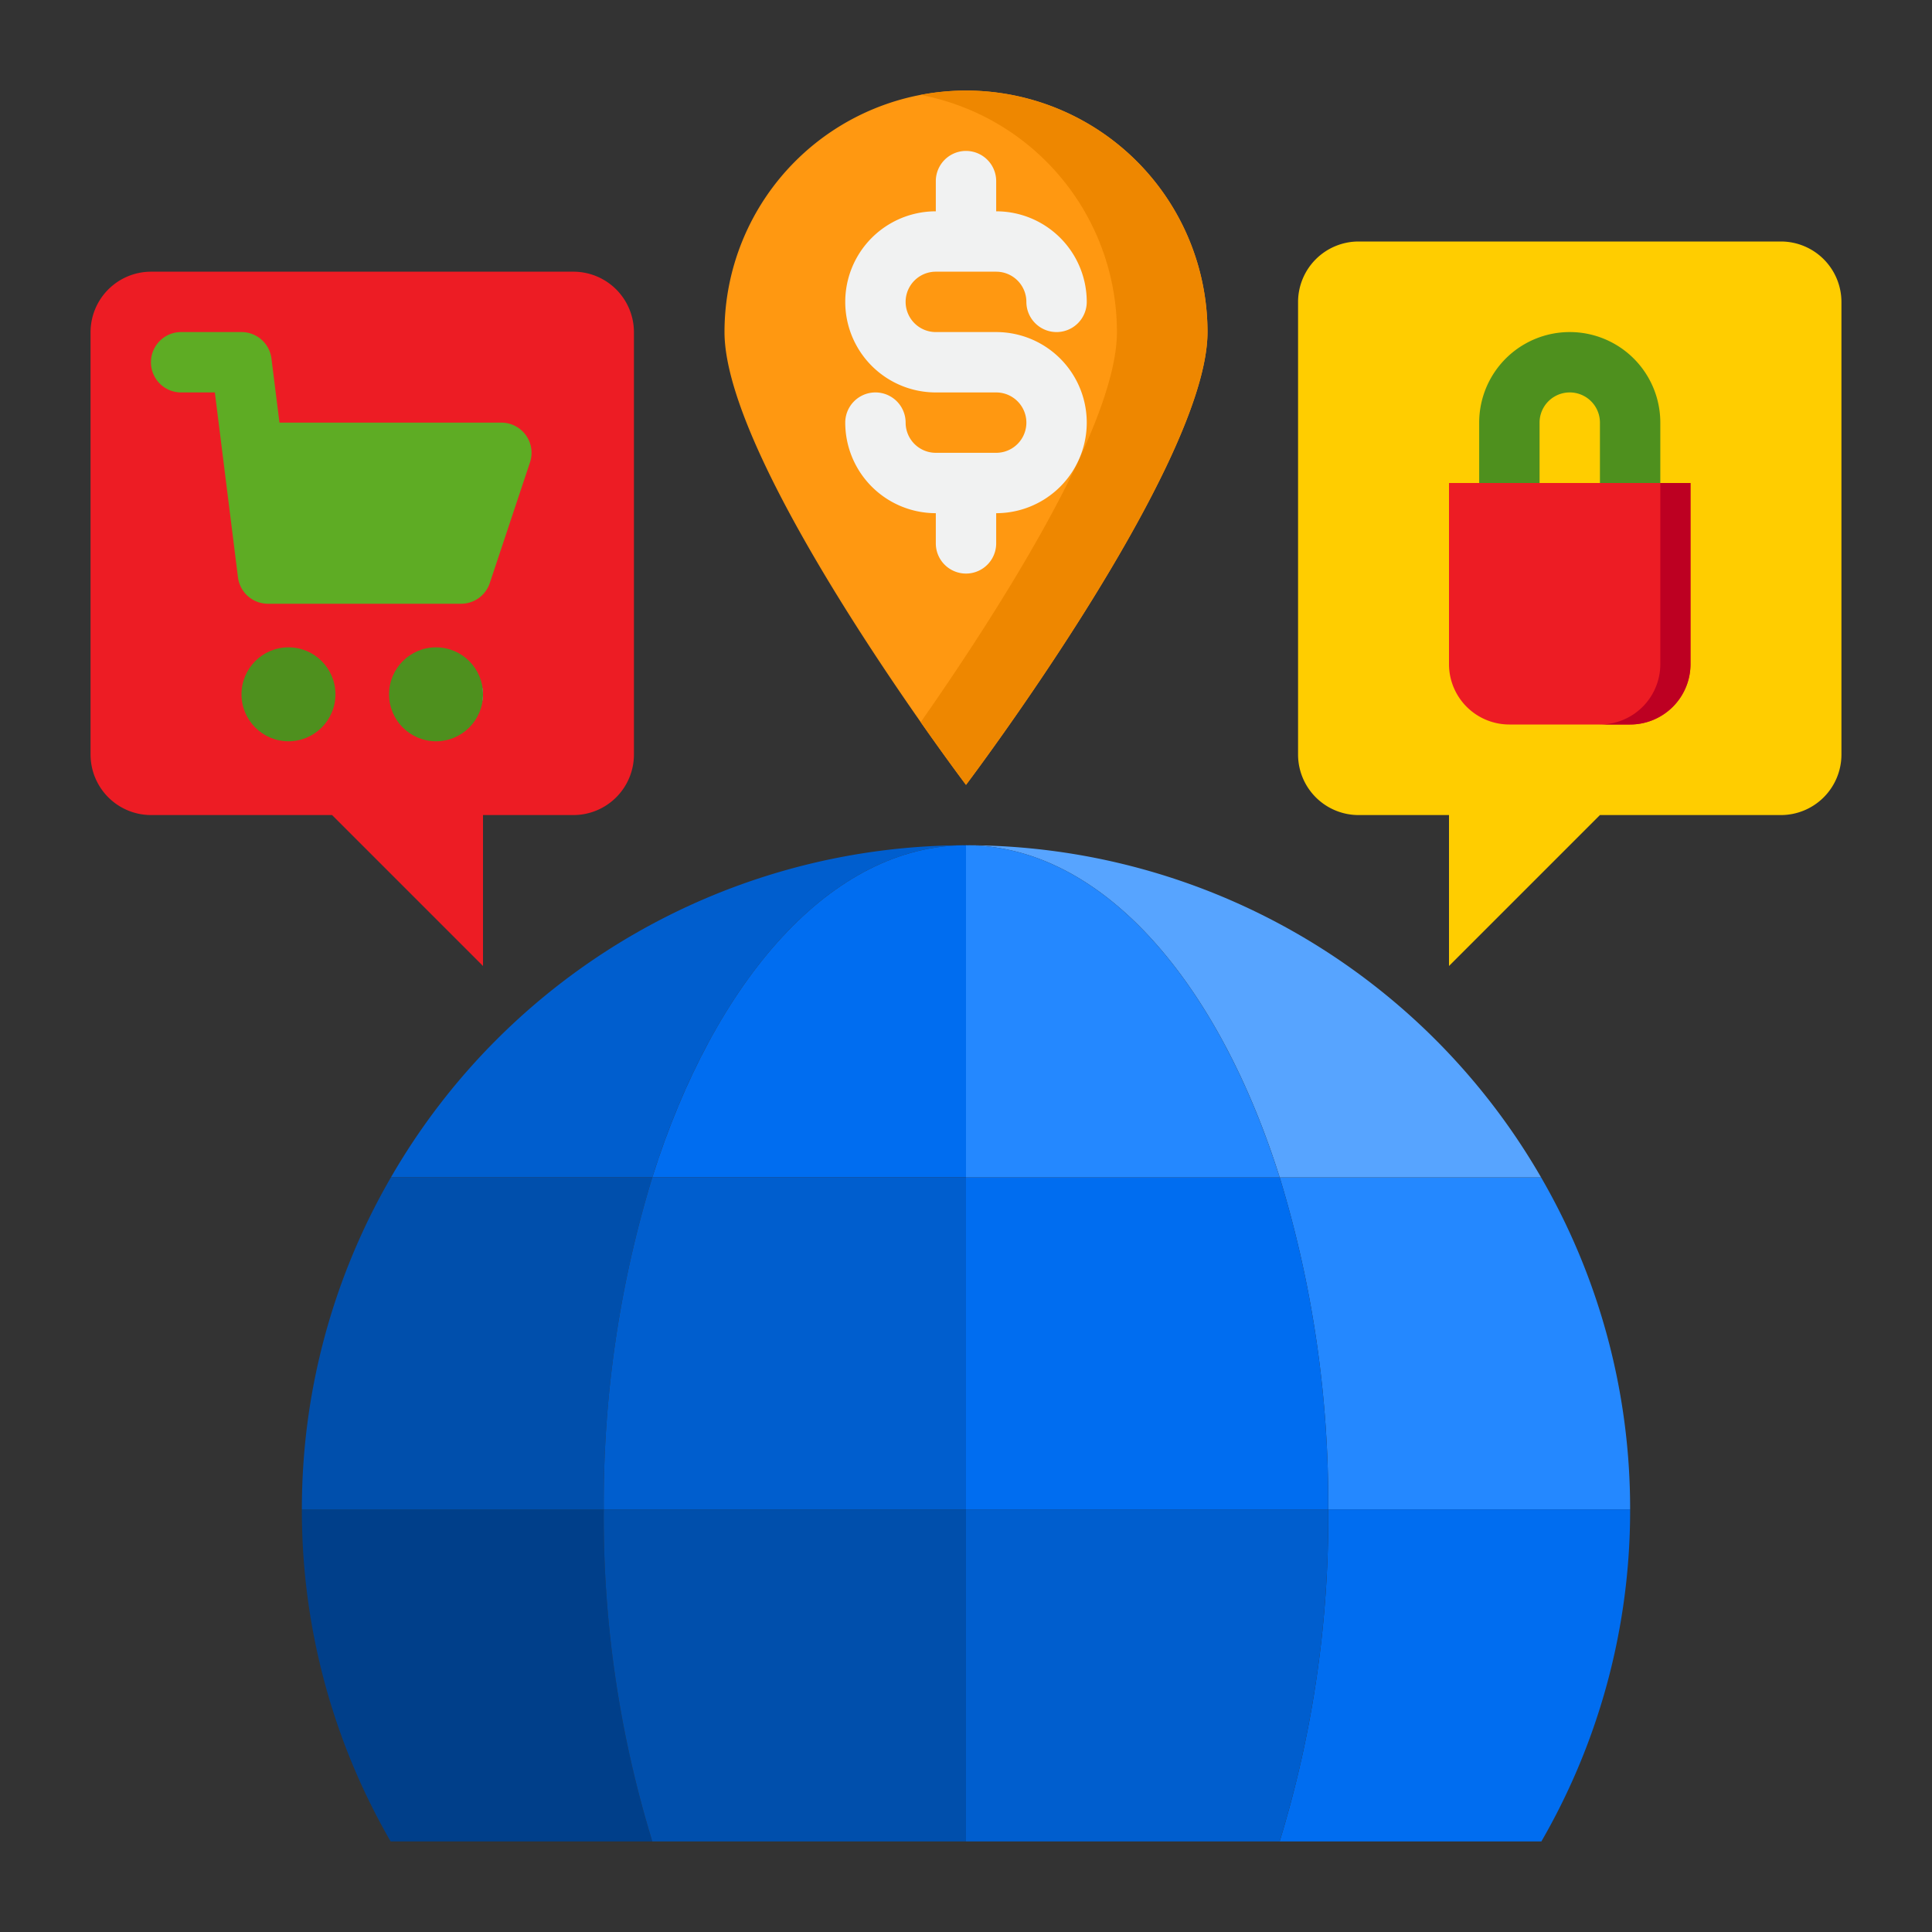 <svg height="512" viewBox="0 0 64 64" width="512" xmlns="http://www.w3.org/2000/svg"><rect x="0" y="0" width="64" height="64" fill="#333333" stroke="none"/><g id="money_&#xB7;_ecommerce_&#xB7;_shopping_&#xB7;_cart_&#xB7;_global" data-name="money &#xB7; ecommerce &#xB7; shopping &#xB7; cart &#xB7; global"><path d="m12.951 39h8.658c2.074-6.574 5.948-11 10.391-11a21.985 21.985 0 0 0 -19.049 11z" fill="#005ece"/><path d="m44 50h10a21.881 21.881 0 0 0 -2.951-11h-8.658a36.833 36.833 0 0 1 1.609 11z" fill="#2488ff"/><path d="m42.391 39h8.658a21.985 21.985 0 0 0 -19.049-11c4.443 0 8.317 4.426 10.391 11z" fill="#57a4ff"/><path d="m42.39 61h8.67a21.891 21.891 0 0 0 2.94-11h-10a36.539 36.539 0 0 1 -1.61 11z" fill="#006df0"/><path d="m10 50a21.891 21.891 0 0 0 2.94 11h8.67a36.539 36.539 0 0 1 -1.61-11z" fill="#003f8a"/><path d="m21.609 39h-8.658a21.881 21.881 0 0 0 -2.951 11h10a36.833 36.833 0 0 1 1.609-11z" fill="#004fac"/><path d="m44 50a36.833 36.833 0 0 0 -1.609-11h-10.391v11z" fill="#006df0"/><path d="m21.609 39h10.391v-11c-4.443 0-8.317 4.426-10.391 11z" fill="#006df0"/><path d="m42.391 39c-2.074-6.574-5.948-11-10.391-11v11z" fill="#2488ff"/><path d="m32 50v-11h-10.391a36.833 36.833 0 0 0 -1.609 11z" fill="#005ece"/><path d="m32 50v11h10.39a36.539 36.539 0 0 0 1.61-11z" fill="#005ece"/><path d="m20 50a36.539 36.539 0 0 0 1.61 11h10.39v-11z" fill="#004fac"/><path d="m61 10v15a2.006 2.006 0 0 1 -2 2h-6l-5 5v-5h-3a2.006 2.006 0 0 1 -2-2v-15a2.006 2.006 0 0 1 2-2h14a2.006 2.006 0 0 1 2 2z" fill="#ffcd00"/><path d="m21 11v14a2.006 2.006 0 0 1 -2 2h-3v5l-5-5h-6a2.006 2.006 0 0 1 -2-2v-14a2.006 2.006 0 0 1 2-2h14a2.006 2.006 0 0 1 2 2z" fill="#ed1c24"/><circle cx="10" cy="23" fill="#9bc9ff" r="1"/><circle cx="15" cy="23" fill="#9bc9ff" r="1"/><path d="m32 3a8 8 0 0 0 -8 8c0 4.418 8 15 8 15s8-10.582 8-15a8 8 0 0 0 -8-8z" fill="#ff9811"/><path d="m32 3a8.056 8.056 0 0 0 -1.5.145 8 8 0 0 1 6.5 7.855c0 3.2-4.184 9.614-6.5 12.922.886 1.266 1.5 2.078 1.5 2.078s8-10.582 8-15a8 8 0 0 0 -8-8z" fill="#ee8700"/><path d="m50 16h-2v6a2 2 0 0 0 2 2h4a2 2 0 0 0 2-2v-6z" fill="#ed1c24"/><path d="m55 16v6a2 2 0 0 1 -2 2h1a2 2 0 0 0 2-2v-6z" fill="#bd0022"/><circle cx="9.556" cy="23" fill="#4e901e" r="1.556"/><circle cx="14.444" cy="23" fill="#4e901e" r="1.556"/><path d="m16.613 14h-7.355l-.266-2.124a1 1 0 0 0 -.992-.876h-2a1 1 0 0 0 0 2h1.117l.766 6.124a1 1 0 0 0 .992.876h6.4a1 1 0 0 0 .949-.684l1.333-4a1 1 0 0 0 -.944-1.316z" fill="#5eac24"/><path d="m31 9h2a1 1 0 0 1 1 1 1 1 0 0 0 2 0 3 3 0 0 0 -3-3v-1a1 1 0 0 0 -2 0v1a3 3 0 0 0 0 6h2a1 1 0 0 1 0 2h-2a1 1 0 0 1 -1-1 1 1 0 0 0 -2 0 3 3 0 0 0 3 3v1a1 1 0 0 0 2 0v-1a3 3 0 0 0 0-6h-2a1 1 0 0 1 0-2z" fill="#f1f2f2"/><path d="m49 22a1 1 0 0 0 1 1h4a1 1 0 0 0 1-1v-5h-6z" fill="none"/><path d="m51 14a1 1 0 0 1 2 0v2h2v-2a3 3 0 0 0 -6 0v2h2z" fill="#4e901e"/></g></svg>
